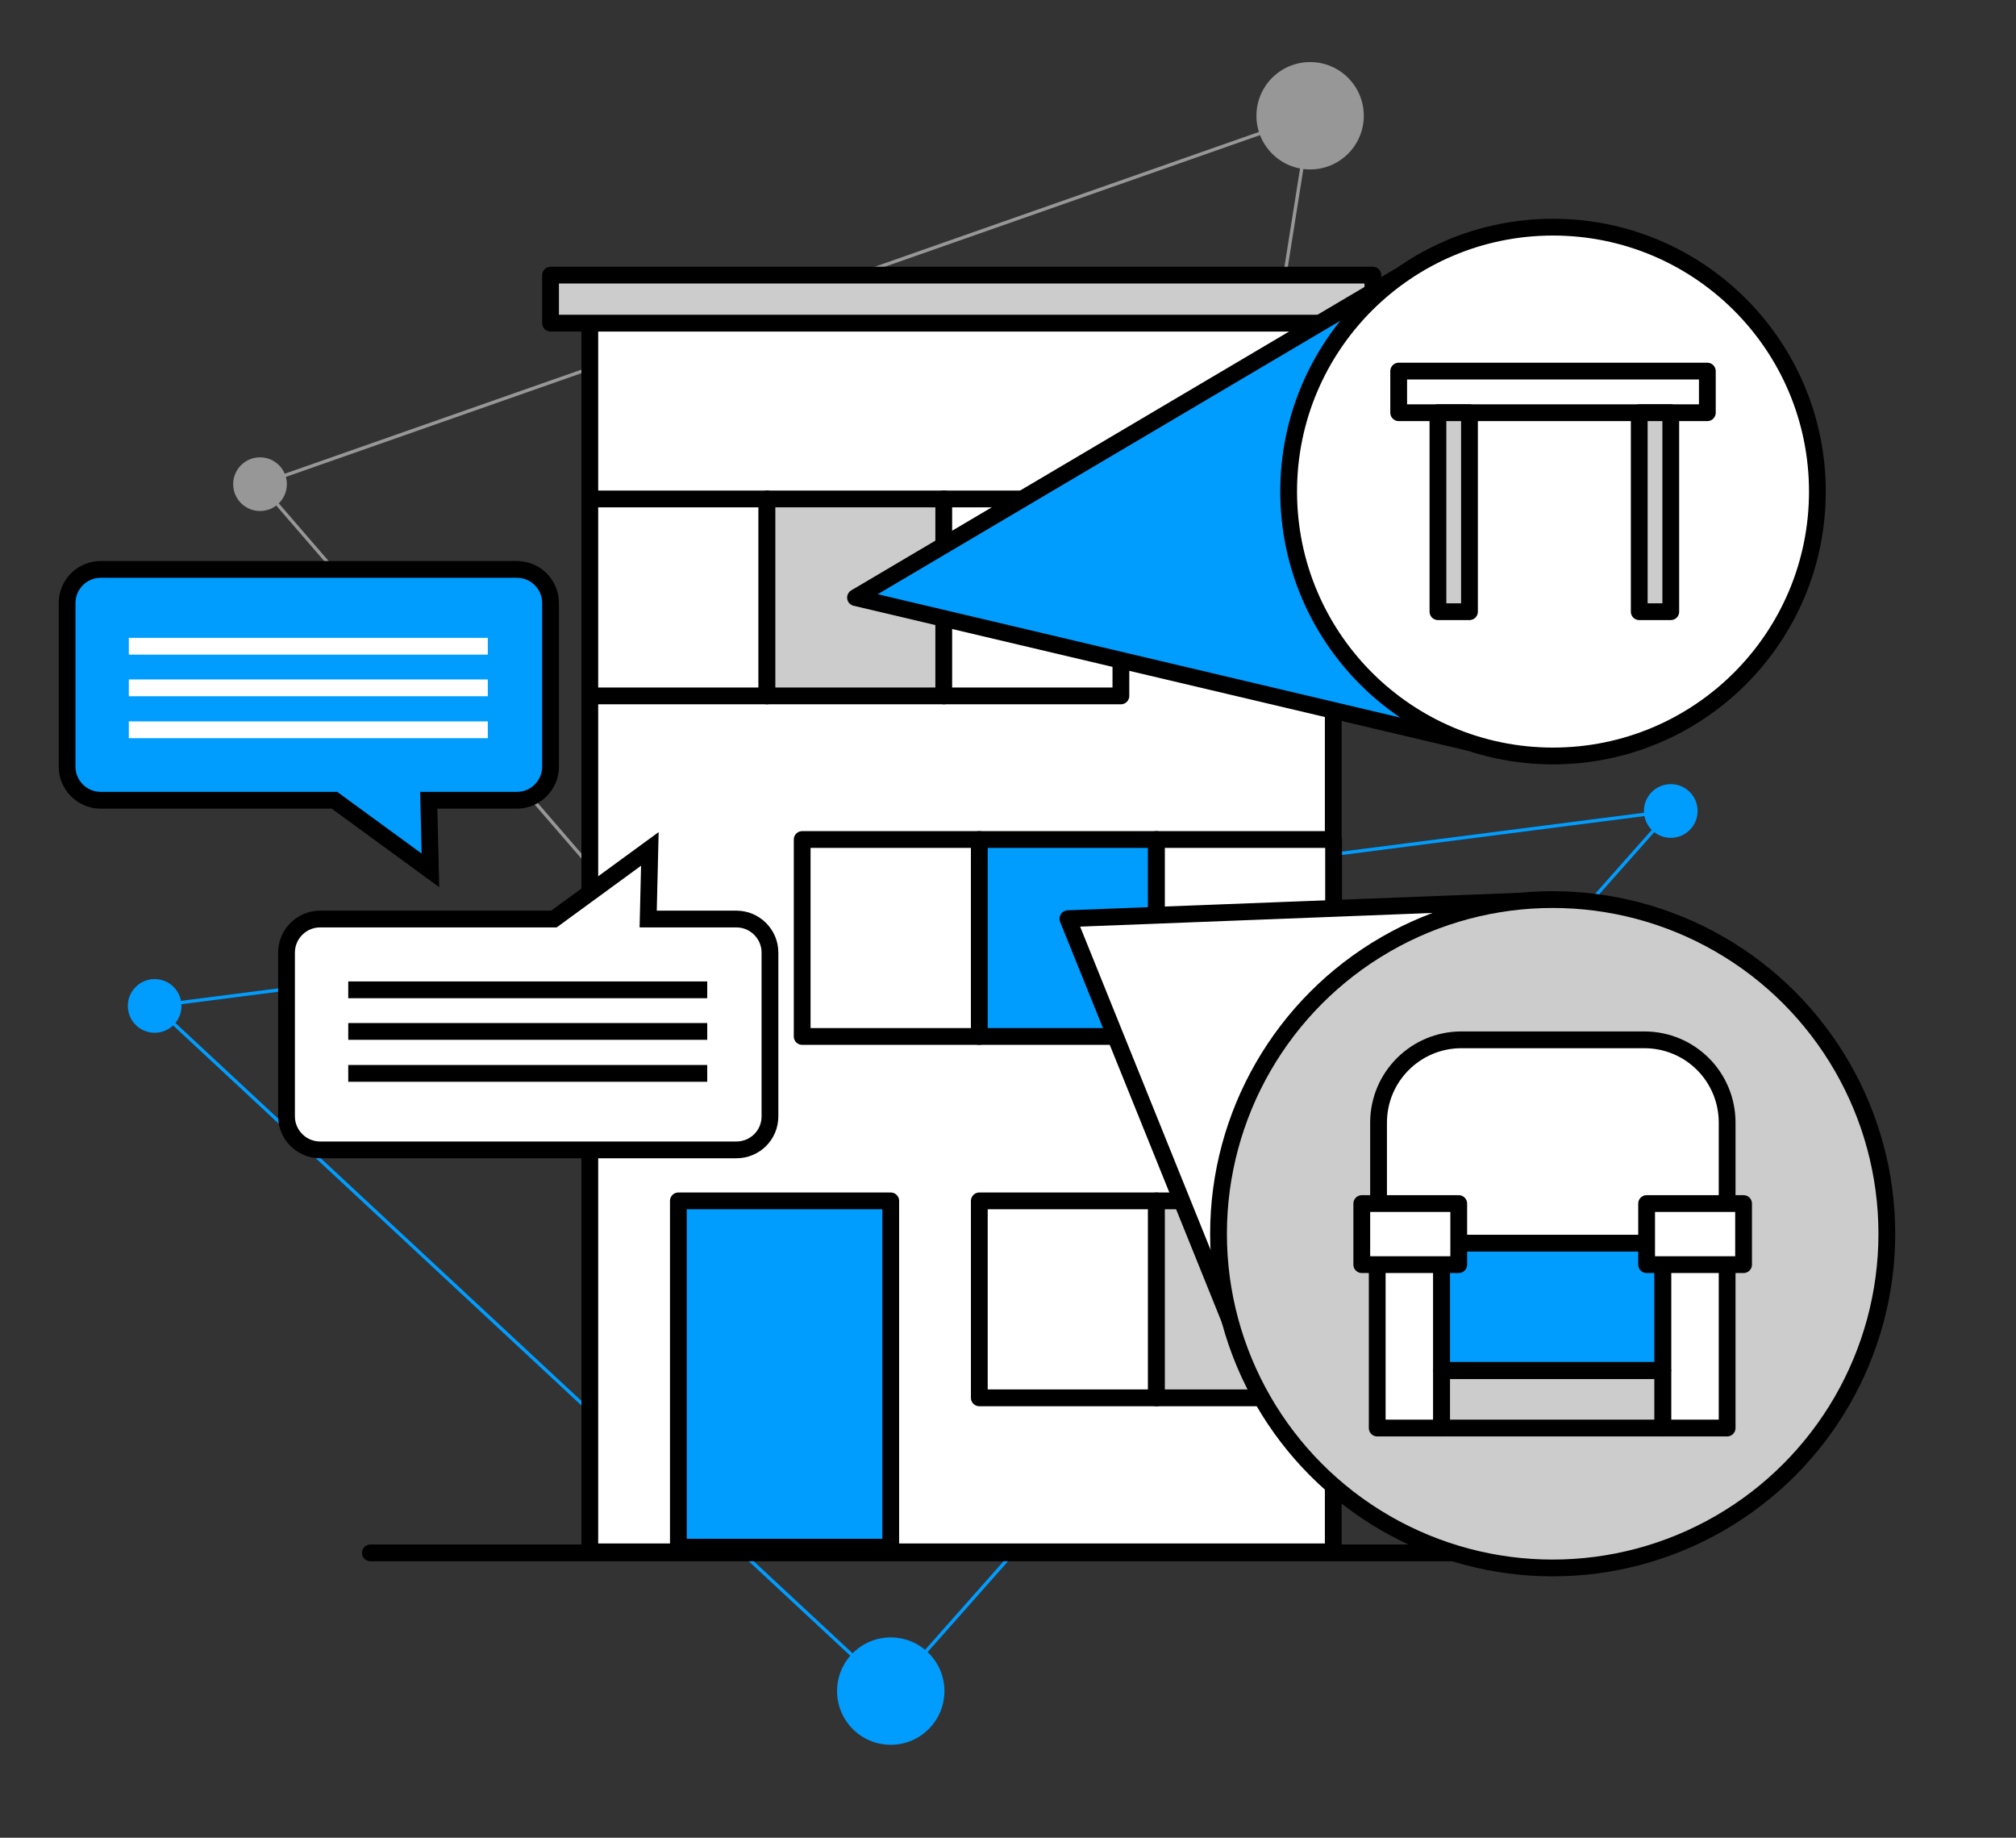 <?xml version="1.0" encoding="utf-8"?>
<!-- Generator: Adobe Illustrator 25.2.1, SVG Export Plug-In . SVG Version: 6.00 Build 0)  -->
<svg version="1.1" xmlns="http://www.w3.org/2000/svg" xmlns:xlink="http://www.w3.org/1999/xlink" x="0px" y="0px"
	 viewBox="0 0 600.9 547.7" style="enable-background:new 0 0 600.9 547.7;" xml:space="preserve">
<rect x="0" y="0" width="600.9" height="547.7" fill="#333333" stroke="none"/>
<style type="text/css">
	.st0{clip-path:url(#SVGID_2_);}
	.st1{fill:none;stroke:#009DFF;stroke-miterlimit:10;}
	.st2{fill:none;stroke:#979797;stroke-width:3;stroke-miterlimit:10;}
	.st3{fill:#FFFFFF;}
	.st4{fill:#009DFF;}
	.st5{clip-path:url(#SVGID_4_);}
	.st6{fill:none;stroke:#4599F8;stroke-miterlimit:10;}
	.st7{clip-path:url(#SVGID_6_);}
	.st8{clip-path:url(#SVGID_10_);fill:#009DFF;}
	.st9{fill:none;stroke:#979797;stroke-miterlimit:10;}
	.st10{fill:#F2F2F2;}
	.st11{clip-path:url(#SVGID_12_);fill:none;stroke:#0A4C86;stroke-width:5;stroke-miterlimit:10;}
	.st12{fill:#0A4C86;}
	.st13{clip-path:url(#SVGID_14_);fill:none;stroke:#FFFFFF;stroke-width:5;stroke-miterlimit:10;}
	.st14{fill:none;stroke:#111B1E;stroke-width:3;stroke-miterlimit:10;}
	.st15{fill:#979797;}
	.st16{clip-path:url(#Rectangle_2_1_);}
	.st17{fill:none;}
	.st18{fill:#E6E6E6;}
	.st19{fill:url(#);}
	.st20{fill:#FFFFFF;stroke:#000000;stroke-width:5;stroke-miterlimit:10;}
	.st21{fill:none;stroke:#000000;stroke-width:5;stroke-miterlimit:10;}
	.st22{fill:#FFFFFF;stroke:#000000;stroke-width:5;stroke-linecap:round;stroke-linejoin:round;stroke-miterlimit:10;}
	.st23{fill:#009DFF;stroke:#000000;stroke-width:5;stroke-linecap:round;stroke-linejoin:round;stroke-miterlimit:10;}
	.st24{fill:none;stroke:#000000;stroke-width:5;stroke-linecap:round;stroke-linejoin:round;stroke-miterlimit:10;}
	.st25{fill:#CCCCCC;stroke:#000000;stroke-width:5;stroke-linecap:round;stroke-linejoin:round;stroke-miterlimit:10;}
	.st26{fill:#009DFF;stroke:#000000;stroke-width:5;stroke-miterlimit:10;}
	.st27{fill:none;stroke:#000000;stroke-width:5;stroke-miterlimit:10;stroke-dasharray:9.706,9.706;}
	.st28{fill:none;stroke:#000000;stroke-width:5;stroke-miterlimit:10;stroke-dasharray:9.371,9.371;}
	.st29{fill:#CCCCCC;stroke:#000000;stroke-width:5;stroke-miterlimit:10;}
	.st30{fill:#CCCCCC;}
	.st31{fill:none;stroke:#CCCCCC;stroke-width:5;stroke-miterlimit:10;}
	.st32{fill:none;stroke:#009DFF;stroke-width:5;stroke-miterlimit:10;}
	.st33{fill:#009DFF;stroke:#000000;stroke-width:3;stroke-linecap:round;stroke-linejoin:round;}
	.st34{fill:none;stroke:#000000;stroke-width:5;}
	.st35{fill:#CCCCCC;stroke:#000000;stroke-width:5;stroke-linecap:round;stroke-linejoin:round;}
	.st36{fill:#FFFFFF;stroke:#000000;stroke-width:5;}
	.st37{fill:#FFFFFF;stroke:#000000;stroke-width:5;stroke-linecap:round;stroke-linejoin:round;}
	.st38{fill:#009DFF;stroke:#000000;stroke-width:5;stroke-linecap:round;stroke-linejoin:round;}
	.st39{clip-path:url(#SVGID_16_);fill:#009DFF;stroke:#000000;stroke-width:3;stroke-linecap:round;stroke-linejoin:round;}
	.st40{clip-path:url(#SVGID_18_);fill:#009DFF;stroke:#000000;stroke-width:3;stroke-linecap:round;stroke-linejoin:round;}
	.st41{fill:#009DFF;stroke:#000000;stroke-width:5;}
	.st42{fill:none;stroke:#FFFFFF;stroke-width:5;}
	.st43{fill:#4599F8;}
</style>
<g id="Layer_1">
</g>
<g id="Layer_2">
</g>
<g id="Layer_3">
	<g>
		<polygon class="st1" points="46.1,299.8 265.5,504 498,241.7 		"/>
		<circle class="st4" cx="46.1" cy="299.8" r="8"/>
		<circle class="st4" cx="265.5" cy="504" r="16"/>
		<circle class="st4" cx="498" cy="241.7" r="8"/>
	</g>
	<g>
		<polygon class="st9" points="77.5,144.3 390.5,34.5 327.2,433.2 		"/>
		<circle class="st15" cx="77.5" cy="144.3" r="8"/>
		<circle class="st15" cx="390.5" cy="34.5" r="16"/>
	</g>
	<g>
		<rect x="175.8" y="96.3" class="st22" width="221.6" height="366.2"/>
		<line class="st24" x1="110.4" y1="462.8" x2="462.8" y2="462.8"/>
		<rect x="175.8" y="148.7" class="st22" width="52.8" height="58.7"/>
		<rect x="228.6" y="148.7" class="st25" width="52.8" height="58.7"/>
		<rect x="281.3" y="148.7" class="st22" width="52.8" height="58.7"/>
		<rect x="239.1" y="250.2" class="st22" width="52.8" height="58.7"/>
		<rect x="291.9" y="250.2" class="st23" width="52.8" height="58.7"/>
		<rect x="291.9" y="357.9" class="st22" width="52.8" height="58.7"/>
		<rect x="344.7" y="357.9" class="st25" width="52.8" height="58.7"/>
		<rect x="344.7" y="250.2" class="st22" width="52.8" height="58.7"/>
		<rect x="164.1" y="82" class="st25" width="245.1" height="14.3"/>
		<rect x="202.2" y="357.9" class="st23" width="63.3" height="103.2"/>
	</g>
	<polyline class="st22" points="462.8,268.2 318.3,273.8 375.7,416 	"/>
	<circle class="st25" cx="462.8" cy="367.7" r="99.6"/>
	<g>
		<path class="st22" d="M490.1,309.9h-54.5c-13.6,0-24.7,11-24.7,24.7v36h103.9v-36C514.8,320.9,503.8,309.9,490.1,309.9z"/>
		<rect x="410.5" y="367.8" class="st22" width="19.2" height="57.8"/>
		<rect x="495.6" y="367.8" class="st22" width="19.2" height="57.8"/>
		<rect x="429.7" y="370.5" class="st23" width="65.9" height="37.9"/>
		<rect x="429.7" y="408.5" class="st25" width="65.9" height="17.1"/>
		<rect x="405.9" y="358.7" class="st22" width="28.9" height="18.2"/>
		<rect x="490.8" y="358.7" class="st22" width="28.9" height="18.2"/>
	</g>
	<polygon class="st23" points="416.9,82.4 255,178.1 438,221.3 	"/>
	<circle class="st22" cx="462.9" cy="146.5" r="78.8"/>
	<g>
		<rect x="416.9" y="110.6" class="st22" width="92" height="12.4"/>
		<rect x="488.6" y="123" class="st25" width="9.4" height="59.3"/>
		<rect x="428.6" y="123" class="st25" width="9.4" height="59.3"/>
	</g>
	<g>
		<path class="st36" d="M219.5,342.7H95.4c-5.5,0-10-4.5-10-10v-48.8c0-5.5,4.5-10,10-10h69.7l28.6-20.9l-0.5,20.9h26.3
			c5.5,0,10,4.5,10,10v48.8C229.5,338.3,225,342.7,219.5,342.7z"/>
		<line class="st34" x1="103.8" y1="295" x2="210.8" y2="295"/>
		<line class="st34" x1="103.8" y1="307.4" x2="210.8" y2="307.4"/>
		<line class="st34" x1="103.8" y1="319.9" x2="210.8" y2="319.9"/>
	</g>
	<g>
		<path class="st41" d="M154.1,169.7H30c-5.5,0-10,4.5-10,10v48.8c0,5.5,4.5,10,10,10h69.7l28.6,20.9l-0.5-20.9h26.3
			c5.5,0,10-4.5,10-10v-48.8C164.1,174.2,159.6,169.7,154.1,169.7z"/>
		<line class="st42" x1="38.4" y1="217.5" x2="145.4" y2="217.5"/>
		<line class="st42" x1="38.4" y1="205" x2="145.4" y2="205"/>
		<line class="st42" x1="38.4" y1="192.6" x2="145.4" y2="192.6"/>
	</g>
</g>
</svg>
